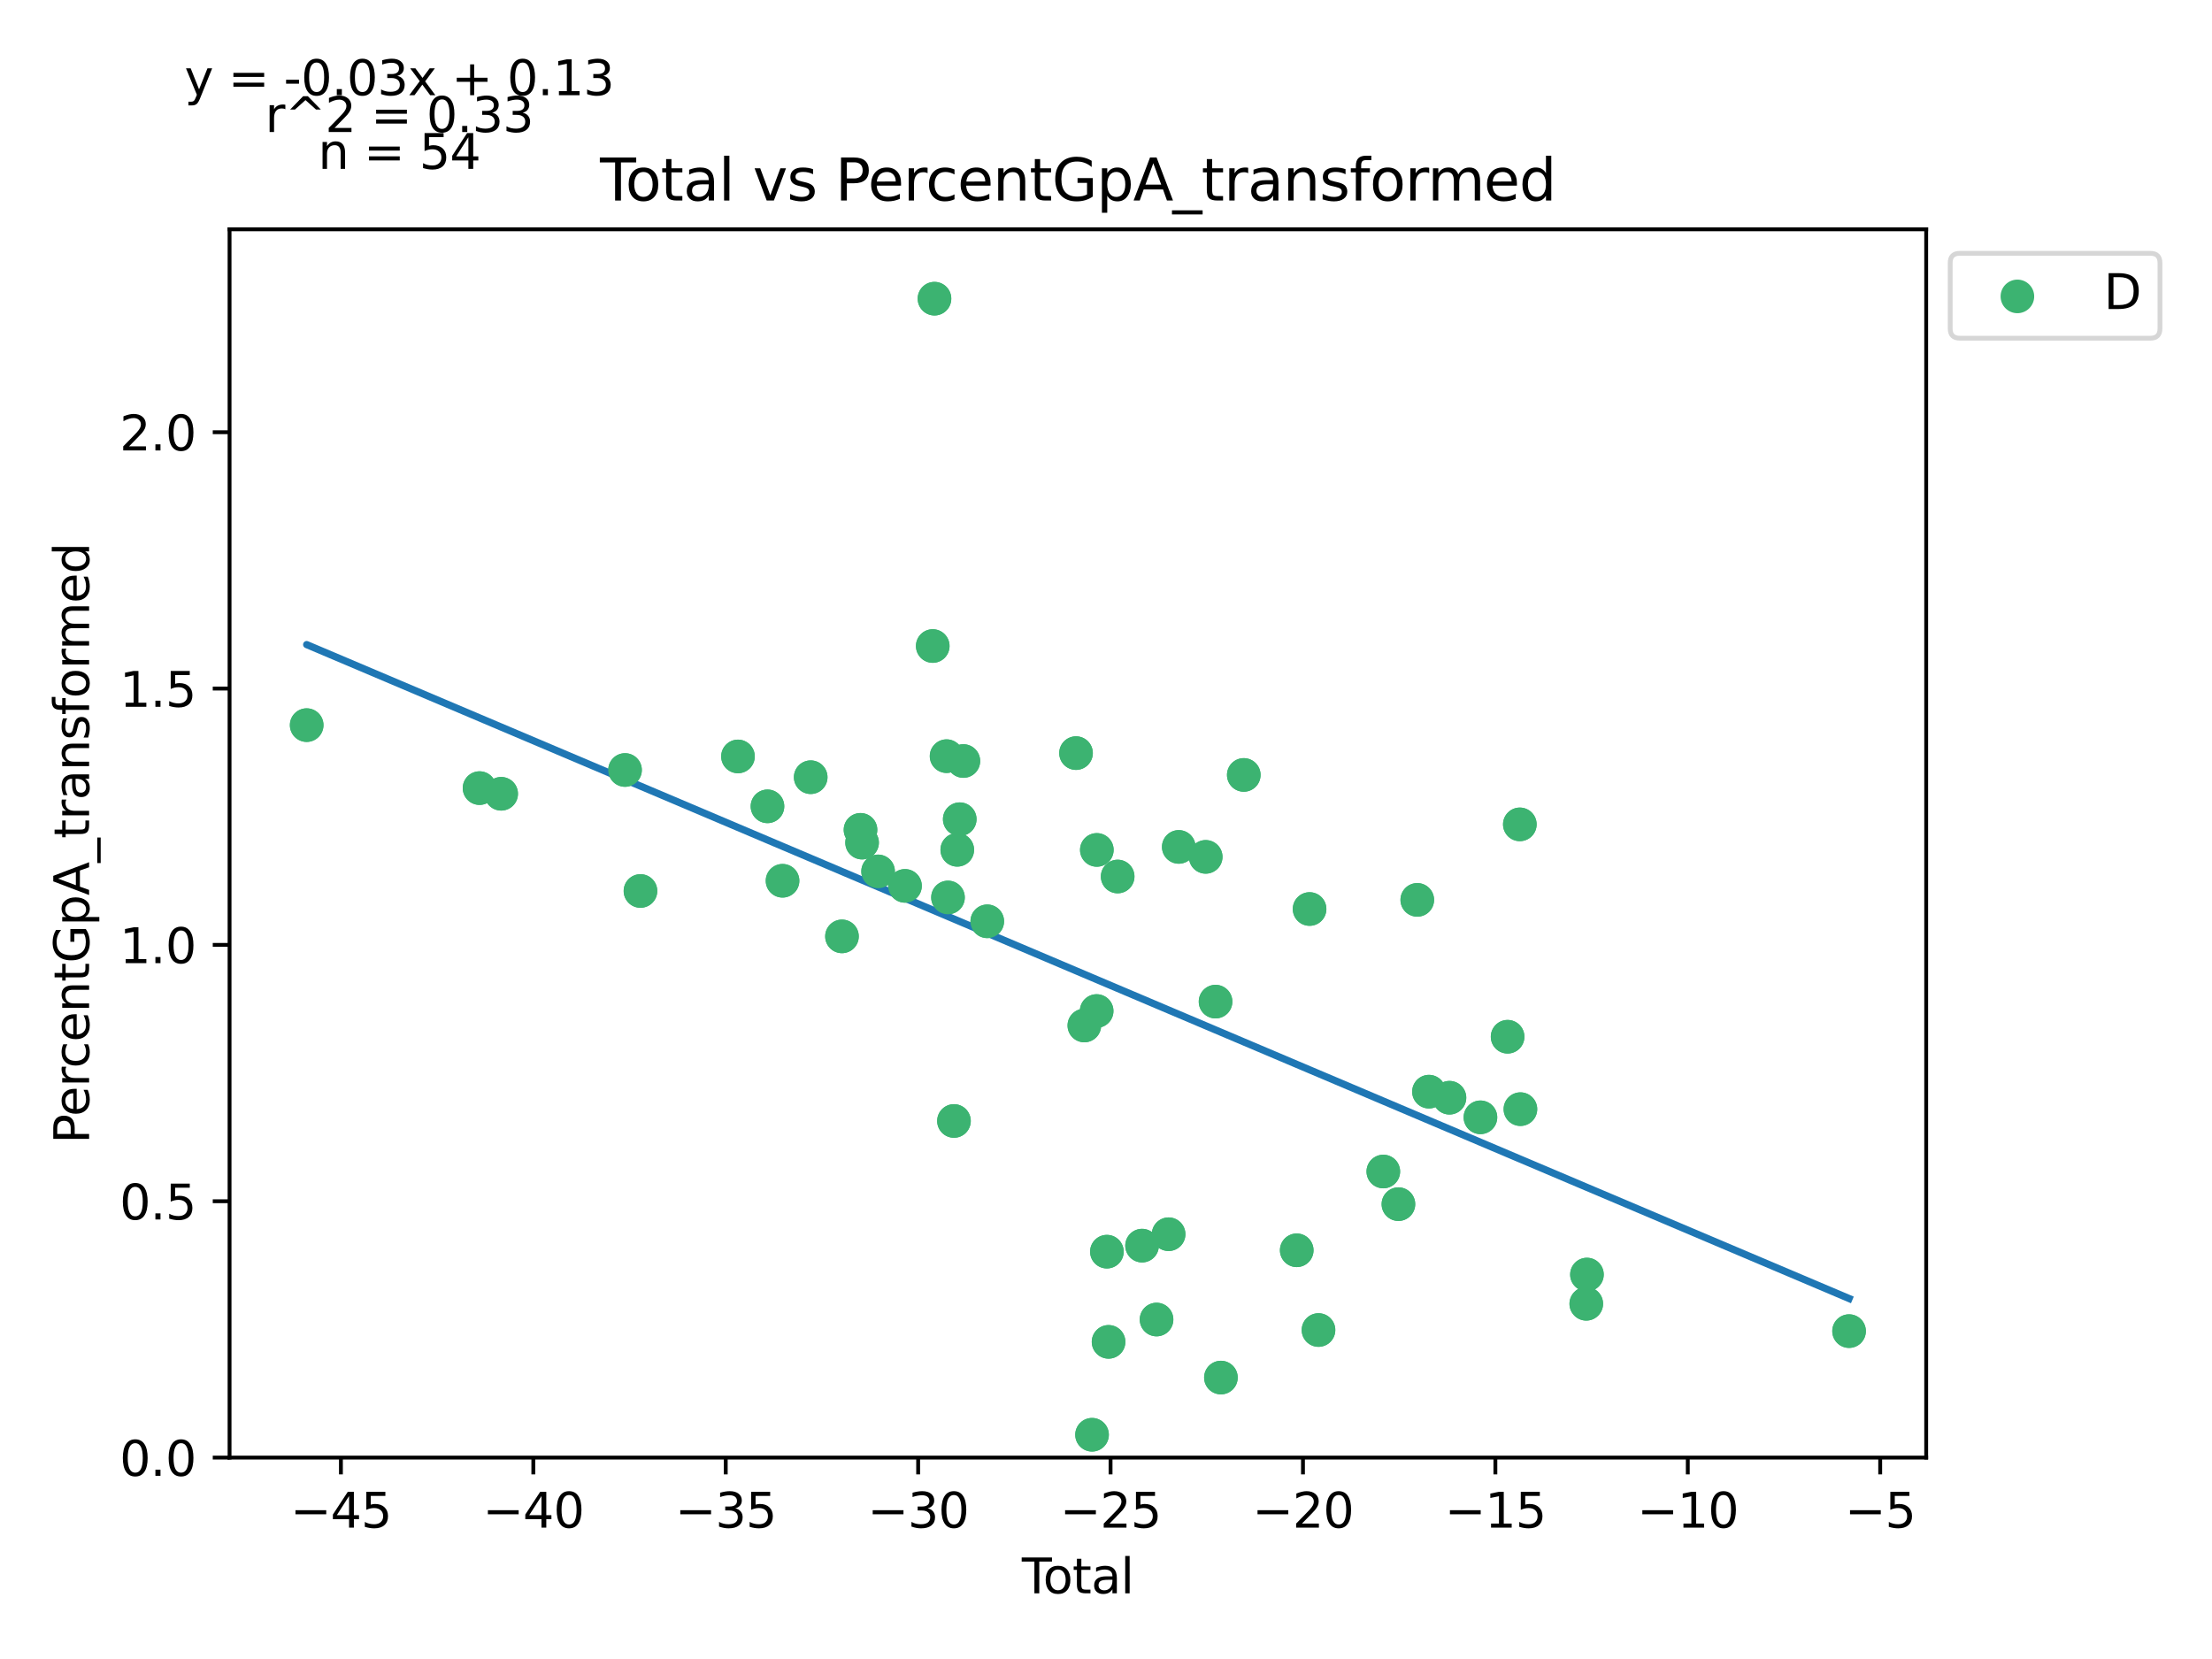 <?xml version="1.0" encoding="utf-8" standalone="no"?>
<!DOCTYPE svg PUBLIC "-//W3C//DTD SVG 1.1//EN"
  "http://www.w3.org/Graphics/SVG/1.1/DTD/svg11.dtd">
<svg xmlns:xlink="http://www.w3.org/1999/xlink" width="460.8pt" height="345.6pt" viewBox="0 0 460.8 345.6" xmlns="http://www.w3.org/2000/svg" version="1.1">
 <defs>
  <style type="text/css">*{stroke-linejoin: round; stroke-linecap: butt}</style>
 </defs>
 <g id="figure_1">
  <g id="patch_1">
   <path d="M 0 345.6 
L 460.8 345.6 
L 460.8 0 
L 0 0 
z
" style="fill: #ffffff"/>
  </g>
  <g id="axes_1">
   <g id="patch_2">
    <path d="M 47.821 303.64 
L 401.26 303.64 
L 401.26 47.773 
L 47.821 47.773 
z
" style="fill: #ffffff"/>
   </g>
   <g id="PathCollection_1">
    <defs>
     <path id="me37e609c6e" d="M 0 3 
C 0.796 3 1.559 2.684 2.121 2.121 
C 2.684 1.559 3 0.796 3 0 
C 3 -0.796 2.684 -1.559 2.121 -2.121 
C 1.559 -2.684 0.796 -3 0 -3 
C -0.796 -3 -1.559 -2.684 -2.121 -2.121 
C -2.684 -1.559 -3 -0.796 -3 0 
C -3 0.796 -2.684 1.559 -2.121 2.121 
C -1.559 2.684 -0.796 3 0 3 
z
" style="stroke: #3cb371"/>
    </defs>
    <g clip-path="url(#pdfad8aa9cf)">
     <use xlink:href="#me37e609c6e" x="179.589" y="175.533" style="fill: #3cb371; stroke: #3cb371"/>
     <use xlink:href="#me37e609c6e" x="188.529" y="184.546" style="fill: #3cb371; stroke: #3cb371"/>
     <use xlink:href="#me37e609c6e" x="194.67" y="62.219" style="fill: #3cb371; stroke: #3cb371"/>
     <use xlink:href="#me37e609c6e" x="200.687" y="158.535" style="fill: #3cb371; stroke: #3cb371"/>
     <use xlink:href="#me37e609c6e" x="225.89" y="213.632" style="fill: #3cb371; stroke: #3cb371"/>
     <use xlink:href="#me37e609c6e" x="227.493" y="298.885" style="fill: #3cb371; stroke: #3cb371"/>
     <use xlink:href="#me37e609c6e" x="228.451" y="210.614" style="fill: #3cb371; stroke: #3cb371"/>
     <use xlink:href="#me37e609c6e" x="230.587" y="260.745" style="fill: #3cb371; stroke: #3cb371"/>
     <use xlink:href="#me37e609c6e" x="232.83" y="182.593" style="fill: #3cb371; stroke: #3cb371"/>
     <use xlink:href="#me37e609c6e" x="253.222" y="208.657" style="fill: #3cb371; stroke: #3cb371"/>
     <use xlink:href="#me37e609c6e" x="254.34" y="286.973" style="fill: #3cb371; stroke: #3cb371"/>
     <use xlink:href="#me37e609c6e" x="259.102" y="161.433" style="fill: #3cb371; stroke: #3cb371"/>
     <use xlink:href="#me37e609c6e" x="272.81" y="189.365" style="fill: #3cb371; stroke: #3cb371"/>
     <use xlink:href="#me37e609c6e" x="295.244" y="187.461" style="fill: #3cb371; stroke: #3cb371"/>
     <use xlink:href="#me37e609c6e" x="297.68" y="227.414" style="fill: #3cb371; stroke: #3cb371"/>
     <use xlink:href="#me37e609c6e" x="316.73" y="231.057" style="fill: #3cb371; stroke: #3cb371"/>
     <use xlink:href="#me37e609c6e" x="63.887" y="151.057" style="fill: #3cb371; stroke: #3cb371"/>
     <use xlink:href="#me37e609c6e" x="99.9" y="164.177" style="fill: #3cb371; stroke: #3cb371"/>
     <use xlink:href="#me37e609c6e" x="104.403" y="165.359" style="fill: #3cb371; stroke: #3cb371"/>
     <use xlink:href="#me37e609c6e" x="130.207" y="160.406" style="fill: #3cb371; stroke: #3cb371"/>
     <use xlink:href="#me37e609c6e" x="133.421" y="185.61" style="fill: #3cb371; stroke: #3cb371"/>
     <use xlink:href="#me37e609c6e" x="153.734" y="157.58" style="fill: #3cb371; stroke: #3cb371"/>
     <use xlink:href="#me37e609c6e" x="159.878" y="167.975" style="fill: #3cb371; stroke: #3cb371"/>
     <use xlink:href="#me37e609c6e" x="163.018" y="183.481" style="fill: #3cb371; stroke: #3cb371"/>
     <use xlink:href="#me37e609c6e" x="168.883" y="161.907" style="fill: #3cb371; stroke: #3cb371"/>
     <use xlink:href="#me37e609c6e" x="175.398" y="195.066" style="fill: #3cb371; stroke: #3cb371"/>
     <use xlink:href="#me37e609c6e" x="179.259" y="172.869" style="fill: #3cb371; stroke: #3cb371"/>
     <use xlink:href="#me37e609c6e" x="182.924" y="181.53" style="fill: #3cb371; stroke: #3cb371"/>
     <use xlink:href="#me37e609c6e" x="194.307" y="134.578" style="fill: #3cb371; stroke: #3cb371"/>
     <use xlink:href="#me37e609c6e" x="197.191" y="157.522" style="fill: #3cb371; stroke: #3cb371"/>
     <use xlink:href="#me37e609c6e" x="197.485" y="186.961" style="fill: #3cb371; stroke: #3cb371"/>
     <use xlink:href="#me37e609c6e" x="198.729" y="233.519" style="fill: #3cb371; stroke: #3cb371"/>
     <use xlink:href="#me37e609c6e" x="199.416" y="177.031" style="fill: #3cb371; stroke: #3cb371"/>
     <use xlink:href="#me37e609c6e" x="199.931" y="170.656" style="fill: #3cb371; stroke: #3cb371"/>
     <use xlink:href="#me37e609c6e" x="205.665" y="191.925" style="fill: #3cb371; stroke: #3cb371"/>
     <use xlink:href="#me37e609c6e" x="224.156" y="156.886" style="fill: #3cb371; stroke: #3cb371"/>
     <use xlink:href="#me37e609c6e" x="228.49" y="177.055" style="fill: #3cb371; stroke: #3cb371"/>
     <use xlink:href="#me37e609c6e" x="230.935" y="279.534" style="fill: #3cb371; stroke: #3cb371"/>
     <use xlink:href="#me37e609c6e" x="237.912" y="259.488" style="fill: #3cb371; stroke: #3cb371"/>
     <use xlink:href="#me37e609c6e" x="240.931" y="274.883" style="fill: #3cb371; stroke: #3cb371"/>
     <use xlink:href="#me37e609c6e" x="243.442" y="257.112" style="fill: #3cb371; stroke: #3cb371"/>
     <use xlink:href="#me37e609c6e" x="245.559" y="176.428" style="fill: #3cb371; stroke: #3cb371"/>
     <use xlink:href="#me37e609c6e" x="251.169" y="178.502" style="fill: #3cb371; stroke: #3cb371"/>
     <use xlink:href="#me37e609c6e" x="270.132" y="260.458" style="fill: #3cb371; stroke: #3cb371"/>
     <use xlink:href="#me37e609c6e" x="274.669" y="277.069" style="fill: #3cb371; stroke: #3cb371"/>
     <use xlink:href="#me37e609c6e" x="288.17" y="244.049" style="fill: #3cb371; stroke: #3cb371"/>
     <use xlink:href="#me37e609c6e" x="291.317" y="250.848" style="fill: #3cb371; stroke: #3cb371"/>
     <use xlink:href="#me37e609c6e" x="301.95" y="228.676" style="fill: #3cb371; stroke: #3cb371"/>
     <use xlink:href="#me37e609c6e" x="308.403" y="232.759" style="fill: #3cb371; stroke: #3cb371"/>
     <use xlink:href="#me37e609c6e" x="314.062" y="215.972" style="fill: #3cb371; stroke: #3cb371"/>
     <use xlink:href="#me37e609c6e" x="316.609" y="171.732" style="fill: #3cb371; stroke: #3cb371"/>
     <use xlink:href="#me37e609c6e" x="330.449" y="271.602" style="fill: #3cb371; stroke: #3cb371"/>
     <use xlink:href="#me37e609c6e" x="330.589" y="265.513" style="fill: #3cb371; stroke: #3cb371"/>
     <use xlink:href="#me37e609c6e" x="385.195" y="277.296" style="fill: #3cb371; stroke: #3cb371"/>
    </g>
   </g>
   <g id="matplotlib.axis_1">
    <g id="xtick_1">
     <g id="line2d_1">
      <defs>
       <path id="m865167767c" d="M 0 0 
L 0 3.5 
" style="stroke: #000000; stroke-width: 0.8"/>
      </defs>
      <g>
       <use xlink:href="#m865167767c" x="71.02" y="303.64" style="stroke: #000000; stroke-width: 0.8"/>
      </g>
     </g>
     <g id="text_1">
      <!-- −45 -->
      <g transform="translate(60.467 318.238)scale(0.1 -0.1)">
       <defs>
        <path id="DejaVuSans-2212" d="M 678 2272 
L 4684 2272 
L 4684 1741 
L 678 1741 
L 678 2272 
z
" transform="scale(0.016)"/>
        <path id="DejaVuSans-34" d="M 2419 4116 
L 825 1625 
L 2419 1625 
L 2419 4116 
z
M 2253 4666 
L 3047 4666 
L 3047 1625 
L 3713 1625 
L 3713 1100 
L 3047 1100 
L 3047 0 
L 2419 0 
L 2419 1100 
L 313 1100 
L 313 1709 
L 2253 4666 
z
" transform="scale(0.016)"/>
        <path id="DejaVuSans-35" d="M 691 4666 
L 3169 4666 
L 3169 4134 
L 1269 4134 
L 1269 2991 
Q 1406 3038 1543 3061 
Q 1681 3084 1819 3084 
Q 2600 3084 3056 2656 
Q 3513 2228 3513 1497 
Q 3513 744 3044 326 
Q 2575 -91 1722 -91 
Q 1428 -91 1123 -41 
Q 819 9 494 109 
L 494 744 
Q 775 591 1075 516 
Q 1375 441 1709 441 
Q 2250 441 2565 725 
Q 2881 1009 2881 1497 
Q 2881 1984 2565 2268 
Q 2250 2553 1709 2553 
Q 1456 2553 1204 2497 
Q 953 2441 691 2322 
L 691 4666 
z
" transform="scale(0.016)"/>
       </defs>
       <use xlink:href="#DejaVuSans-2212"/>
       <use xlink:href="#DejaVuSans-34" x="83.789"/>
       <use xlink:href="#DejaVuSans-35" x="147.412"/>
      </g>
     </g>
    </g>
    <g id="xtick_2">
     <g id="line2d_2">
      <g>
       <use xlink:href="#m865167767c" x="111.102" y="303.64" style="stroke: #000000; stroke-width: 0.8"/>
      </g>
     </g>
     <g id="text_2">
      <!-- −40 -->
      <g transform="translate(100.55 318.238)scale(0.1 -0.1)">
       <defs>
        <path id="DejaVuSans-30" d="M 2034 4250 
Q 1547 4250 1301 3770 
Q 1056 3291 1056 2328 
Q 1056 1369 1301 889 
Q 1547 409 2034 409 
Q 2525 409 2770 889 
Q 3016 1369 3016 2328 
Q 3016 3291 2770 3770 
Q 2525 4250 2034 4250 
z
M 2034 4750 
Q 2819 4750 3233 4129 
Q 3647 3509 3647 2328 
Q 3647 1150 3233 529 
Q 2819 -91 2034 -91 
Q 1250 -91 836 529 
Q 422 1150 422 2328 
Q 422 3509 836 4129 
Q 1250 4750 2034 4750 
z
" transform="scale(0.016)"/>
       </defs>
       <use xlink:href="#DejaVuSans-2212"/>
       <use xlink:href="#DejaVuSans-34" x="83.789"/>
       <use xlink:href="#DejaVuSans-30" x="147.412"/>
      </g>
     </g>
    </g>
    <g id="xtick_3">
     <g id="line2d_3">
      <g>
       <use xlink:href="#m865167767c" x="151.185" y="303.64" style="stroke: #000000; stroke-width: 0.8"/>
      </g>
     </g>
     <g id="text_3">
      <!-- −35 -->
      <g transform="translate(140.632 318.238)scale(0.1 -0.1)">
       <defs>
        <path id="DejaVuSans-33" d="M 2597 2516 
Q 3050 2419 3304 2112 
Q 3559 1806 3559 1356 
Q 3559 666 3084 287 
Q 2609 -91 1734 -91 
Q 1441 -91 1130 -33 
Q 819 25 488 141 
L 488 750 
Q 750 597 1062 519 
Q 1375 441 1716 441 
Q 2309 441 2620 675 
Q 2931 909 2931 1356 
Q 2931 1769 2642 2001 
Q 2353 2234 1838 2234 
L 1294 2234 
L 1294 2753 
L 1863 2753 
Q 2328 2753 2575 2939 
Q 2822 3125 2822 3475 
Q 2822 3834 2567 4026 
Q 2313 4219 1838 4219 
Q 1578 4219 1281 4162 
Q 984 4106 628 3988 
L 628 4550 
Q 988 4650 1302 4700 
Q 1616 4750 1894 4750 
Q 2613 4750 3031 4423 
Q 3450 4097 3450 3541 
Q 3450 3153 3228 2886 
Q 3006 2619 2597 2516 
z
" transform="scale(0.016)"/>
       </defs>
       <use xlink:href="#DejaVuSans-2212"/>
       <use xlink:href="#DejaVuSans-33" x="83.789"/>
       <use xlink:href="#DejaVuSans-35" x="147.412"/>
      </g>
     </g>
    </g>
    <g id="xtick_4">
     <g id="line2d_4">
      <g>
       <use xlink:href="#m865167767c" x="191.267" y="303.64" style="stroke: #000000; stroke-width: 0.8"/>
      </g>
     </g>
     <g id="text_4">
      <!-- −30 -->
      <g transform="translate(180.715 318.238)scale(0.1 -0.1)">
       <use xlink:href="#DejaVuSans-2212"/>
       <use xlink:href="#DejaVuSans-33" x="83.789"/>
       <use xlink:href="#DejaVuSans-30" x="147.412"/>
      </g>
     </g>
    </g>
    <g id="xtick_5">
     <g id="line2d_5">
      <g>
       <use xlink:href="#m865167767c" x="231.349" y="303.64" style="stroke: #000000; stroke-width: 0.8"/>
      </g>
     </g>
     <g id="text_5">
      <!-- −25 -->
      <g transform="translate(220.797 318.238)scale(0.1 -0.1)">
       <defs>
        <path id="DejaVuSans-32" d="M 1228 531 
L 3431 531 
L 3431 0 
L 469 0 
L 469 531 
Q 828 903 1448 1529 
Q 2069 2156 2228 2338 
Q 2531 2678 2651 2914 
Q 2772 3150 2772 3378 
Q 2772 3750 2511 3984 
Q 2250 4219 1831 4219 
Q 1534 4219 1204 4116 
Q 875 4013 500 3803 
L 500 4441 
Q 881 4594 1212 4672 
Q 1544 4750 1819 4750 
Q 2544 4750 2975 4387 
Q 3406 4025 3406 3419 
Q 3406 3131 3298 2873 
Q 3191 2616 2906 2266 
Q 2828 2175 2409 1742 
Q 1991 1309 1228 531 
z
" transform="scale(0.016)"/>
       </defs>
       <use xlink:href="#DejaVuSans-2212"/>
       <use xlink:href="#DejaVuSans-32" x="83.789"/>
       <use xlink:href="#DejaVuSans-35" x="147.412"/>
      </g>
     </g>
    </g>
    <g id="xtick_6">
     <g id="line2d_6">
      <g>
       <use xlink:href="#m865167767c" x="271.432" y="303.64" style="stroke: #000000; stroke-width: 0.8"/>
      </g>
     </g>
     <g id="text_6">
      <!-- −20 -->
      <g transform="translate(260.879 318.238)scale(0.1 -0.1)">
       <use xlink:href="#DejaVuSans-2212"/>
       <use xlink:href="#DejaVuSans-32" x="83.789"/>
       <use xlink:href="#DejaVuSans-30" x="147.412"/>
      </g>
     </g>
    </g>
    <g id="xtick_7">
     <g id="line2d_7">
      <g>
       <use xlink:href="#m865167767c" x="311.514" y="303.64" style="stroke: #000000; stroke-width: 0.8"/>
      </g>
     </g>
     <g id="text_7">
      <!-- −15 -->
      <g transform="translate(300.962 318.238)scale(0.1 -0.1)">
       <defs>
        <path id="DejaVuSans-31" d="M 794 531 
L 1825 531 
L 1825 4091 
L 703 3866 
L 703 4441 
L 1819 4666 
L 2450 4666 
L 2450 531 
L 3481 531 
L 3481 0 
L 794 0 
L 794 531 
z
" transform="scale(0.016)"/>
       </defs>
       <use xlink:href="#DejaVuSans-2212"/>
       <use xlink:href="#DejaVuSans-31" x="83.789"/>
       <use xlink:href="#DejaVuSans-35" x="147.412"/>
      </g>
     </g>
    </g>
    <g id="xtick_8">
     <g id="line2d_8">
      <g>
       <use xlink:href="#m865167767c" x="351.597" y="303.64" style="stroke: #000000; stroke-width: 0.8"/>
      </g>
     </g>
     <g id="text_8">
      <!-- −10 -->
      <g transform="translate(341.044 318.238)scale(0.1 -0.1)">
       <use xlink:href="#DejaVuSans-2212"/>
       <use xlink:href="#DejaVuSans-31" x="83.789"/>
       <use xlink:href="#DejaVuSans-30" x="147.412"/>
      </g>
     </g>
    </g>
    <g id="xtick_9">
     <g id="line2d_9">
      <g>
       <use xlink:href="#m865167767c" x="391.679" y="303.64" style="stroke: #000000; stroke-width: 0.8"/>
      </g>
     </g>
     <g id="text_9">
      <!-- −5 -->
      <g transform="translate(384.308 318.238)scale(0.1 -0.1)">
       <use xlink:href="#DejaVuSans-2212"/>
       <use xlink:href="#DejaVuSans-35" x="83.789"/>
      </g>
     </g>
    </g>
    <g id="text_10">
     <!-- Total -->
     <g transform="translate(212.864 331.917)scale(0.1 -0.1)">
      <defs>
       <path id="DejaVuSans-54" d="M -19 4666 
L 3928 4666 
L 3928 4134 
L 2272 4134 
L 2272 0 
L 1638 0 
L 1638 4134 
L -19 4134 
L -19 4666 
z
" transform="scale(0.016)"/>
       <path id="DejaVuSans-6f" d="M 1959 3097 
Q 1497 3097 1228 2736 
Q 959 2375 959 1747 
Q 959 1119 1226 758 
Q 1494 397 1959 397 
Q 2419 397 2687 759 
Q 2956 1122 2956 1747 
Q 2956 2369 2687 2733 
Q 2419 3097 1959 3097 
z
M 1959 3584 
Q 2709 3584 3137 3096 
Q 3566 2609 3566 1747 
Q 3566 888 3137 398 
Q 2709 -91 1959 -91 
Q 1206 -91 779 398 
Q 353 888 353 1747 
Q 353 2609 779 3096 
Q 1206 3584 1959 3584 
z
" transform="scale(0.016)"/>
       <path id="DejaVuSans-74" d="M 1172 4494 
L 1172 3500 
L 2356 3500 
L 2356 3053 
L 1172 3053 
L 1172 1153 
Q 1172 725 1289 603 
Q 1406 481 1766 481 
L 2356 481 
L 2356 0 
L 1766 0 
Q 1100 0 847 248 
Q 594 497 594 1153 
L 594 3053 
L 172 3053 
L 172 3500 
L 594 3500 
L 594 4494 
L 1172 4494 
z
" transform="scale(0.016)"/>
       <path id="DejaVuSans-61" d="M 2194 1759 
Q 1497 1759 1228 1600 
Q 959 1441 959 1056 
Q 959 750 1161 570 
Q 1363 391 1709 391 
Q 2188 391 2477 730 
Q 2766 1069 2766 1631 
L 2766 1759 
L 2194 1759 
z
M 3341 1997 
L 3341 0 
L 2766 0 
L 2766 531 
Q 2569 213 2275 61 
Q 1981 -91 1556 -91 
Q 1019 -91 701 211 
Q 384 513 384 1019 
Q 384 1609 779 1909 
Q 1175 2209 1959 2209 
L 2766 2209 
L 2766 2266 
Q 2766 2663 2505 2880 
Q 2244 3097 1772 3097 
Q 1472 3097 1187 3025 
Q 903 2953 641 2809 
L 641 3341 
Q 956 3463 1253 3523 
Q 1550 3584 1831 3584 
Q 2591 3584 2966 3190 
Q 3341 2797 3341 1997 
z
" transform="scale(0.016)"/>
       <path id="DejaVuSans-6c" d="M 603 4863 
L 1178 4863 
L 1178 0 
L 603 0 
L 603 4863 
z
" transform="scale(0.016)"/>
      </defs>
      <use xlink:href="#DejaVuSans-54"/>
      <use xlink:href="#DejaVuSans-6f" x="44.084"/>
      <use xlink:href="#DejaVuSans-74" x="105.266"/>
      <use xlink:href="#DejaVuSans-61" x="144.475"/>
      <use xlink:href="#DejaVuSans-6c" x="205.754"/>
     </g>
    </g>
   </g>
   <g id="matplotlib.axis_2">
    <g id="ytick_1">
     <g id="line2d_10">
      <defs>
       <path id="mcbf1c0a4f8" d="M 0 0 
L -3.5 0 
" style="stroke: #000000; stroke-width: 0.8"/>
      </defs>
      <g>
       <use xlink:href="#mcbf1c0a4f8" x="47.821" y="303.64" style="stroke: #000000; stroke-width: 0.8"/>
      </g>
     </g>
     <g id="text_11">
      <!-- 0.0 -->
      <g transform="translate(24.918 307.439)scale(0.1 -0.1)">
       <defs>
        <path id="DejaVuSans-2e" d="M 684 794 
L 1344 794 
L 1344 0 
L 684 0 
L 684 794 
z
" transform="scale(0.016)"/>
       </defs>
       <use xlink:href="#DejaVuSans-30"/>
       <use xlink:href="#DejaVuSans-2e" x="63.623"/>
       <use xlink:href="#DejaVuSans-30" x="95.41"/>
      </g>
     </g>
    </g>
    <g id="ytick_2">
     <g id="line2d_11">
      <g>
       <use xlink:href="#mcbf1c0a4f8" x="47.821" y="250.239" style="stroke: #000000; stroke-width: 0.8"/>
      </g>
     </g>
     <g id="text_12">
      <!-- 0.5 -->
      <g transform="translate(24.918 254.038)scale(0.1 -0.1)">
       <use xlink:href="#DejaVuSans-30"/>
       <use xlink:href="#DejaVuSans-2e" x="63.623"/>
       <use xlink:href="#DejaVuSans-35" x="95.41"/>
      </g>
     </g>
    </g>
    <g id="ytick_3">
     <g id="line2d_12">
      <g>
       <use xlink:href="#mcbf1c0a4f8" x="47.821" y="196.838" style="stroke: #000000; stroke-width: 0.8"/>
      </g>
     </g>
     <g id="text_13">
      <!-- 1.0 -->
      <g transform="translate(24.918 200.638)scale(0.1 -0.1)">
       <use xlink:href="#DejaVuSans-31"/>
       <use xlink:href="#DejaVuSans-2e" x="63.623"/>
       <use xlink:href="#DejaVuSans-30" x="95.41"/>
      </g>
     </g>
    </g>
    <g id="ytick_4">
     <g id="line2d_13">
      <g>
       <use xlink:href="#mcbf1c0a4f8" x="47.821" y="143.438" style="stroke: #000000; stroke-width: 0.8"/>
      </g>
     </g>
     <g id="text_14">
      <!-- 1.5 -->
      <g transform="translate(24.918 147.237)scale(0.1 -0.1)">
       <use xlink:href="#DejaVuSans-31"/>
       <use xlink:href="#DejaVuSans-2e" x="63.623"/>
       <use xlink:href="#DejaVuSans-35" x="95.41"/>
      </g>
     </g>
    </g>
    <g id="ytick_5">
     <g id="line2d_14">
      <g>
       <use xlink:href="#mcbf1c0a4f8" x="47.821" y="90.037" style="stroke: #000000; stroke-width: 0.8"/>
      </g>
     </g>
     <g id="text_15">
      <!-- 2.0 -->
      <g transform="translate(24.918 93.836)scale(0.1 -0.1)">
       <use xlink:href="#DejaVuSans-32"/>
       <use xlink:href="#DejaVuSans-2e" x="63.623"/>
       <use xlink:href="#DejaVuSans-30" x="95.41"/>
      </g>
     </g>
    </g>
    <g id="text_16">
     <!-- PercentGpA_transformed -->
     <g transform="translate(18.56 238.245)rotate(-90)scale(0.1 -0.1)">
      <defs>
       <path id="DejaVuSans-50" d="M 1259 4147 
L 1259 2394 
L 2053 2394 
Q 2494 2394 2734 2622 
Q 2975 2850 2975 3272 
Q 2975 3691 2734 3919 
Q 2494 4147 2053 4147 
L 1259 4147 
z
M 628 4666 
L 2053 4666 
Q 2838 4666 3239 4311 
Q 3641 3956 3641 3272 
Q 3641 2581 3239 2228 
Q 2838 1875 2053 1875 
L 1259 1875 
L 1259 0 
L 628 0 
L 628 4666 
z
" transform="scale(0.016)"/>
       <path id="DejaVuSans-65" d="M 3597 1894 
L 3597 1613 
L 953 1613 
Q 991 1019 1311 708 
Q 1631 397 2203 397 
Q 2534 397 2845 478 
Q 3156 559 3463 722 
L 3463 178 
Q 3153 47 2828 -22 
Q 2503 -91 2169 -91 
Q 1331 -91 842 396 
Q 353 884 353 1716 
Q 353 2575 817 3079 
Q 1281 3584 2069 3584 
Q 2775 3584 3186 3129 
Q 3597 2675 3597 1894 
z
M 3022 2063 
Q 3016 2534 2758 2815 
Q 2500 3097 2075 3097 
Q 1594 3097 1305 2825 
Q 1016 2553 972 2059 
L 3022 2063 
z
" transform="scale(0.016)"/>
       <path id="DejaVuSans-72" d="M 2631 2963 
Q 2534 3019 2420 3045 
Q 2306 3072 2169 3072 
Q 1681 3072 1420 2755 
Q 1159 2438 1159 1844 
L 1159 0 
L 581 0 
L 581 3500 
L 1159 3500 
L 1159 2956 
Q 1341 3275 1631 3429 
Q 1922 3584 2338 3584 
Q 2397 3584 2469 3576 
Q 2541 3569 2628 3553 
L 2631 2963 
z
" transform="scale(0.016)"/>
       <path id="DejaVuSans-63" d="M 3122 3366 
L 3122 2828 
Q 2878 2963 2633 3030 
Q 2388 3097 2138 3097 
Q 1578 3097 1268 2742 
Q 959 2388 959 1747 
Q 959 1106 1268 751 
Q 1578 397 2138 397 
Q 2388 397 2633 464 
Q 2878 531 3122 666 
L 3122 134 
Q 2881 22 2623 -34 
Q 2366 -91 2075 -91 
Q 1284 -91 818 406 
Q 353 903 353 1747 
Q 353 2603 823 3093 
Q 1294 3584 2113 3584 
Q 2378 3584 2631 3529 
Q 2884 3475 3122 3366 
z
" transform="scale(0.016)"/>
       <path id="DejaVuSans-6e" d="M 3513 2113 
L 3513 0 
L 2938 0 
L 2938 2094 
Q 2938 2591 2744 2837 
Q 2550 3084 2163 3084 
Q 1697 3084 1428 2787 
Q 1159 2491 1159 1978 
L 1159 0 
L 581 0 
L 581 3500 
L 1159 3500 
L 1159 2956 
Q 1366 3272 1645 3428 
Q 1925 3584 2291 3584 
Q 2894 3584 3203 3211 
Q 3513 2838 3513 2113 
z
" transform="scale(0.016)"/>
       <path id="DejaVuSans-47" d="M 3809 666 
L 3809 1919 
L 2778 1919 
L 2778 2438 
L 4434 2438 
L 4434 434 
Q 4069 175 3628 42 
Q 3188 -91 2688 -91 
Q 1594 -91 976 548 
Q 359 1188 359 2328 
Q 359 3472 976 4111 
Q 1594 4750 2688 4750 
Q 3144 4750 3555 4637 
Q 3966 4525 4313 4306 
L 4313 3634 
Q 3963 3931 3569 4081 
Q 3175 4231 2741 4231 
Q 1884 4231 1454 3753 
Q 1025 3275 1025 2328 
Q 1025 1384 1454 906 
Q 1884 428 2741 428 
Q 3075 428 3337 486 
Q 3600 544 3809 666 
z
" transform="scale(0.016)"/>
       <path id="DejaVuSans-70" d="M 1159 525 
L 1159 -1331 
L 581 -1331 
L 581 3500 
L 1159 3500 
L 1159 2969 
Q 1341 3281 1617 3432 
Q 1894 3584 2278 3584 
Q 2916 3584 3314 3078 
Q 3713 2572 3713 1747 
Q 3713 922 3314 415 
Q 2916 -91 2278 -91 
Q 1894 -91 1617 61 
Q 1341 213 1159 525 
z
M 3116 1747 
Q 3116 2381 2855 2742 
Q 2594 3103 2138 3103 
Q 1681 3103 1420 2742 
Q 1159 2381 1159 1747 
Q 1159 1113 1420 752 
Q 1681 391 2138 391 
Q 2594 391 2855 752 
Q 3116 1113 3116 1747 
z
" transform="scale(0.016)"/>
       <path id="DejaVuSans-41" d="M 2188 4044 
L 1331 1722 
L 3047 1722 
L 2188 4044 
z
M 1831 4666 
L 2547 4666 
L 4325 0 
L 3669 0 
L 3244 1197 
L 1141 1197 
L 716 0 
L 50 0 
L 1831 4666 
z
" transform="scale(0.016)"/>
       <path id="DejaVuSans-5f" d="M 3263 -1063 
L 3263 -1509 
L -63 -1509 
L -63 -1063 
L 3263 -1063 
z
" transform="scale(0.016)"/>
       <path id="DejaVuSans-73" d="M 2834 3397 
L 2834 2853 
Q 2591 2978 2328 3040 
Q 2066 3103 1784 3103 
Q 1356 3103 1142 2972 
Q 928 2841 928 2578 
Q 928 2378 1081 2264 
Q 1234 2150 1697 2047 
L 1894 2003 
Q 2506 1872 2764 1633 
Q 3022 1394 3022 966 
Q 3022 478 2636 193 
Q 2250 -91 1575 -91 
Q 1294 -91 989 -36 
Q 684 19 347 128 
L 347 722 
Q 666 556 975 473 
Q 1284 391 1588 391 
Q 1994 391 2212 530 
Q 2431 669 2431 922 
Q 2431 1156 2273 1281 
Q 2116 1406 1581 1522 
L 1381 1569 
Q 847 1681 609 1914 
Q 372 2147 372 2553 
Q 372 3047 722 3315 
Q 1072 3584 1716 3584 
Q 2034 3584 2315 3537 
Q 2597 3491 2834 3397 
z
" transform="scale(0.016)"/>
       <path id="DejaVuSans-66" d="M 2375 4863 
L 2375 4384 
L 1825 4384 
Q 1516 4384 1395 4259 
Q 1275 4134 1275 3809 
L 1275 3500 
L 2222 3500 
L 2222 3053 
L 1275 3053 
L 1275 0 
L 697 0 
L 697 3053 
L 147 3053 
L 147 3500 
L 697 3500 
L 697 3744 
Q 697 4328 969 4595 
Q 1241 4863 1831 4863 
L 2375 4863 
z
" transform="scale(0.016)"/>
       <path id="DejaVuSans-6d" d="M 3328 2828 
Q 3544 3216 3844 3400 
Q 4144 3584 4550 3584 
Q 5097 3584 5394 3201 
Q 5691 2819 5691 2113 
L 5691 0 
L 5113 0 
L 5113 2094 
Q 5113 2597 4934 2840 
Q 4756 3084 4391 3084 
Q 3944 3084 3684 2787 
Q 3425 2491 3425 1978 
L 3425 0 
L 2847 0 
L 2847 2094 
Q 2847 2600 2669 2842 
Q 2491 3084 2119 3084 
Q 1678 3084 1418 2786 
Q 1159 2488 1159 1978 
L 1159 0 
L 581 0 
L 581 3500 
L 1159 3500 
L 1159 2956 
Q 1356 3278 1631 3431 
Q 1906 3584 2284 3584 
Q 2666 3584 2933 3390 
Q 3200 3197 3328 2828 
z
" transform="scale(0.016)"/>
       <path id="DejaVuSans-64" d="M 2906 2969 
L 2906 4863 
L 3481 4863 
L 3481 0 
L 2906 0 
L 2906 525 
Q 2725 213 2448 61 
Q 2172 -91 1784 -91 
Q 1150 -91 751 415 
Q 353 922 353 1747 
Q 353 2572 751 3078 
Q 1150 3584 1784 3584 
Q 2172 3584 2448 3432 
Q 2725 3281 2906 2969 
z
M 947 1747 
Q 947 1113 1208 752 
Q 1469 391 1925 391 
Q 2381 391 2643 752 
Q 2906 1113 2906 1747 
Q 2906 2381 2643 2742 
Q 2381 3103 1925 3103 
Q 1469 3103 1208 2742 
Q 947 2381 947 1747 
z
" transform="scale(0.016)"/>
      </defs>
      <use xlink:href="#DejaVuSans-50"/>
      <use xlink:href="#DejaVuSans-65" x="56.678"/>
      <use xlink:href="#DejaVuSans-72" x="118.201"/>
      <use xlink:href="#DejaVuSans-63" x="157.064"/>
      <use xlink:href="#DejaVuSans-65" x="212.045"/>
      <use xlink:href="#DejaVuSans-6e" x="273.568"/>
      <use xlink:href="#DejaVuSans-74" x="336.947"/>
      <use xlink:href="#DejaVuSans-47" x="376.156"/>
      <use xlink:href="#DejaVuSans-70" x="453.646"/>
      <use xlink:href="#DejaVuSans-41" x="517.123"/>
      <use xlink:href="#DejaVuSans-5f" x="585.531"/>
      <use xlink:href="#DejaVuSans-74" x="635.531"/>
      <use xlink:href="#DejaVuSans-72" x="674.74"/>
      <use xlink:href="#DejaVuSans-61" x="715.854"/>
      <use xlink:href="#DejaVuSans-6e" x="777.133"/>
      <use xlink:href="#DejaVuSans-73" x="840.512"/>
      <use xlink:href="#DejaVuSans-66" x="892.611"/>
      <use xlink:href="#DejaVuSans-6f" x="927.816"/>
      <use xlink:href="#DejaVuSans-72" x="988.998"/>
      <use xlink:href="#DejaVuSans-6d" x="1028.361"/>
      <use xlink:href="#DejaVuSans-65" x="1125.773"/>
      <use xlink:href="#DejaVuSans-64" x="1187.297"/>
     </g>
    </g>
   </g>
   <g id="LineCollection_1">
    <path d="M 179.589 175.579 
L 179.589 175.488 
" clip-path="url(#pdfad8aa9cf)" style="fill: none; stroke: #d3d3d3; stroke-width: 3"/>
    <path d="M 188.529 184.613 
L 188.529 184.478 
" clip-path="url(#pdfad8aa9cf)" style="fill: none; stroke: #d3d3d3; stroke-width: 3"/>
    <path d="M 194.67 64.698 
L 194.67 59.739 
" clip-path="url(#pdfad8aa9cf)" style="fill: none; stroke: #d3d3d3; stroke-width: 3"/>
    <path d="M 200.687 158.589 
L 200.687 158.481 
" clip-path="url(#pdfad8aa9cf)" style="fill: none; stroke: #d3d3d3; stroke-width: 3"/>
    <path d="M 225.89 213.702 
L 225.89 213.563 
" clip-path="url(#pdfad8aa9cf)" style="fill: none; stroke: #d3d3d3; stroke-width: 3"/>
    <path d="M 227.493 299.049 
L 227.493 298.72 
" clip-path="url(#pdfad8aa9cf)" style="fill: none; stroke: #d3d3d3; stroke-width: 3"/>
    <path d="M 228.451 210.687 
L 228.451 210.541 
" clip-path="url(#pdfad8aa9cf)" style="fill: none; stroke: #d3d3d3; stroke-width: 3"/>
    <path d="M 230.587 260.975 
L 230.587 260.514 
" clip-path="url(#pdfad8aa9cf)" style="fill: none; stroke: #d3d3d3; stroke-width: 3"/>
    <path d="M 232.83 182.673 
L 232.83 182.512 
" clip-path="url(#pdfad8aa9cf)" style="fill: none; stroke: #d3d3d3; stroke-width: 3"/>
    <path d="M 253.222 208.7 
L 253.222 208.613 
" clip-path="url(#pdfad8aa9cf)" style="fill: none; stroke: #d3d3d3; stroke-width: 3"/>
    <path d="M 254.34 287.19 
L 254.34 286.756 
" clip-path="url(#pdfad8aa9cf)" style="fill: none; stroke: #d3d3d3; stroke-width: 3"/>
    <path d="M 259.102 161.551 
L 259.102 161.316 
" clip-path="url(#pdfad8aa9cf)" style="fill: none; stroke: #d3d3d3; stroke-width: 3"/>
    <path d="M 272.81 189.546 
L 272.81 189.183 
" clip-path="url(#pdfad8aa9cf)" style="fill: none; stroke: #d3d3d3; stroke-width: 3"/>
    <path d="M 295.244 188.106 
L 295.244 186.815 
" clip-path="url(#pdfad8aa9cf)" style="fill: none; stroke: #d3d3d3; stroke-width: 3"/>
    <path d="M 297.68 227.545 
L 297.68 227.282 
" clip-path="url(#pdfad8aa9cf)" style="fill: none; stroke: #d3d3d3; stroke-width: 3"/>
    <path d="M 316.73 231.288 
L 316.73 230.826 
" clip-path="url(#pdfad8aa9cf)" style="fill: none; stroke: #d3d3d3; stroke-width: 3"/>
    <path d="M 63.887 151.399 
L 63.887 150.714 
" clip-path="url(#pdfad8aa9cf)" style="fill: none; stroke: #d3d3d3; stroke-width: 3"/>
    <path d="M 99.9 164.341 
L 99.9 164.012 
" clip-path="url(#pdfad8aa9cf)" style="fill: none; stroke: #d3d3d3; stroke-width: 3"/>
    <path d="M 104.403 165.529 
L 104.403 165.189 
" clip-path="url(#pdfad8aa9cf)" style="fill: none; stroke: #d3d3d3; stroke-width: 3"/>
    <path d="M 130.207 160.567 
L 130.207 160.245 
" clip-path="url(#pdfad8aa9cf)" style="fill: none; stroke: #d3d3d3; stroke-width: 3"/>
    <path d="M 133.421 185.673 
L 133.421 185.546 
" clip-path="url(#pdfad8aa9cf)" style="fill: none; stroke: #d3d3d3; stroke-width: 3"/>
    <path d="M 153.734 157.742 
L 153.734 157.418 
" clip-path="url(#pdfad8aa9cf)" style="fill: none; stroke: #d3d3d3; stroke-width: 3"/>
    <path d="M 159.878 168.168 
L 159.878 167.782 
" clip-path="url(#pdfad8aa9cf)" style="fill: none; stroke: #d3d3d3; stroke-width: 3"/>
    <path d="M 163.018 183.601 
L 163.018 183.36 
" clip-path="url(#pdfad8aa9cf)" style="fill: none; stroke: #d3d3d3; stroke-width: 3"/>
    <path d="M 168.883 162.032 
L 168.883 161.782 
" clip-path="url(#pdfad8aa9cf)" style="fill: none; stroke: #d3d3d3; stroke-width: 3"/>
    <path d="M 175.398 195.144 
L 175.398 194.989 
" clip-path="url(#pdfad8aa9cf)" style="fill: none; stroke: #d3d3d3; stroke-width: 3"/>
    <path d="M 179.259 172.991 
L 179.259 172.746 
" clip-path="url(#pdfad8aa9cf)" style="fill: none; stroke: #d3d3d3; stroke-width: 3"/>
    <path d="M 182.924 181.595 
L 182.924 181.465 
" clip-path="url(#pdfad8aa9cf)" style="fill: none; stroke: #d3d3d3; stroke-width: 3"/>
    <path d="M 194.307 135.025 
L 194.307 134.131 
" clip-path="url(#pdfad8aa9cf)" style="fill: none; stroke: #d3d3d3; stroke-width: 3"/>
    <path d="M 197.191 157.594 
L 197.191 157.45 
" clip-path="url(#pdfad8aa9cf)" style="fill: none; stroke: #d3d3d3; stroke-width: 3"/>
    <path d="M 197.485 187.366 
L 197.485 186.556 
" clip-path="url(#pdfad8aa9cf)" style="fill: none; stroke: #d3d3d3; stroke-width: 3"/>
    <path d="M 198.729 233.632 
L 198.729 233.406 
" clip-path="url(#pdfad8aa9cf)" style="fill: none; stroke: #d3d3d3; stroke-width: 3"/>
    <path d="M 199.416 177.101 
L 199.416 176.96 
" clip-path="url(#pdfad8aa9cf)" style="fill: none; stroke: #d3d3d3; stroke-width: 3"/>
    <path d="M 199.931 170.83 
L 199.931 170.482 
" clip-path="url(#pdfad8aa9cf)" style="fill: none; stroke: #d3d3d3; stroke-width: 3"/>
    <path d="M 205.665 192.19 
L 205.665 191.661 
" clip-path="url(#pdfad8aa9cf)" style="fill: none; stroke: #d3d3d3; stroke-width: 3"/>
    <path d="M 224.156 156.947 
L 224.156 156.824 
" clip-path="url(#pdfad8aa9cf)" style="fill: none; stroke: #d3d3d3; stroke-width: 3"/>
    <path d="M 228.49 177.477 
L 228.49 176.633 
" clip-path="url(#pdfad8aa9cf)" style="fill: none; stroke: #d3d3d3; stroke-width: 3"/>
    <path d="M 230.935 279.609 
L 230.935 279.46 
" clip-path="url(#pdfad8aa9cf)" style="fill: none; stroke: #d3d3d3; stroke-width: 3"/>
    <path d="M 237.912 259.559 
L 237.912 259.417 
" clip-path="url(#pdfad8aa9cf)" style="fill: none; stroke: #d3d3d3; stroke-width: 3"/>
    <path d="M 240.931 275.069 
L 240.931 274.696 
" clip-path="url(#pdfad8aa9cf)" style="fill: none; stroke: #d3d3d3; stroke-width: 3"/>
    <path d="M 243.442 257.2 
L 243.442 257.024 
" clip-path="url(#pdfad8aa9cf)" style="fill: none; stroke: #d3d3d3; stroke-width: 3"/>
    <path d="M 245.559 176.444 
L 245.559 176.413 
" clip-path="url(#pdfad8aa9cf)" style="fill: none; stroke: #d3d3d3; stroke-width: 3"/>
    <path d="M 251.169 178.729 
L 251.169 178.274 
" clip-path="url(#pdfad8aa9cf)" style="fill: none; stroke: #d3d3d3; stroke-width: 3"/>
    <path d="M 270.132 260.57 
L 270.132 260.346 
" clip-path="url(#pdfad8aa9cf)" style="fill: none; stroke: #d3d3d3; stroke-width: 3"/>
    <path d="M 274.669 277.08 
L 274.669 277.058 
" clip-path="url(#pdfad8aa9cf)" style="fill: none; stroke: #d3d3d3; stroke-width: 3"/>
    <path d="M 288.17 244.211 
L 288.17 243.886 
" clip-path="url(#pdfad8aa9cf)" style="fill: none; stroke: #d3d3d3; stroke-width: 3"/>
    <path d="M 291.317 250.927 
L 291.317 250.768 
" clip-path="url(#pdfad8aa9cf)" style="fill: none; stroke: #d3d3d3; stroke-width: 3"/>
    <path d="M 301.95 228.85 
L 301.95 228.502 
" clip-path="url(#pdfad8aa9cf)" style="fill: none; stroke: #d3d3d3; stroke-width: 3"/>
    <path d="M 308.403 232.823 
L 308.403 232.694 
" clip-path="url(#pdfad8aa9cf)" style="fill: none; stroke: #d3d3d3; stroke-width: 3"/>
    <path d="M 314.062 216.075 
L 314.062 215.87 
" clip-path="url(#pdfad8aa9cf)" style="fill: none; stroke: #d3d3d3; stroke-width: 3"/>
    <path d="M 316.609 171.837 
L 316.609 171.626 
" clip-path="url(#pdfad8aa9cf)" style="fill: none; stroke: #d3d3d3; stroke-width: 3"/>
    <path d="M 330.449 271.649 
L 330.449 271.555 
" clip-path="url(#pdfad8aa9cf)" style="fill: none; stroke: #d3d3d3; stroke-width: 3"/>
    <path d="M 330.589 265.586 
L 330.589 265.44 
" clip-path="url(#pdfad8aa9cf)" style="fill: none; stroke: #d3d3d3; stroke-width: 3"/>
    <path d="M 385.195 277.443 
L 385.195 277.149 
" clip-path="url(#pdfad8aa9cf)" style="fill: none; stroke: #d3d3d3; stroke-width: 3"/>
   </g>
   <g id="line2d_15">
    <path d="M 179.589 183.335 
L 188.529 187.126 
L 194.67 189.729 
L 200.687 192.28 
L 225.89 202.966 
L 227.493 203.645 
L 228.451 204.051 
L 230.587 204.957 
L 232.83 205.908 
L 253.222 214.554 
L 254.34 215.028 
L 259.102 217.047 
L 272.81 222.858 
L 295.244 232.37 
L 297.68 233.403 
L 316.73 241.479 
L 63.887 134.281 
L 99.9 149.549 
L 104.403 151.459 
L 130.207 162.399 
L 133.421 163.761 
L 153.734 172.373 
L 159.878 174.979 
L 163.018 176.31 
L 168.883 178.796 
L 175.398 181.558 
L 179.259 183.195 
L 182.924 184.749 
L 194.307 189.575 
L 197.191 190.798 
L 197.485 190.923 
L 198.729 191.45 
L 199.416 191.741 
L 199.931 191.96 
L 205.665 194.391 
L 224.156 202.231 
L 228.49 204.068 
L 230.935 205.105 
L 237.912 208.062 
L 240.931 209.343 
L 243.442 210.407 
L 245.559 211.305 
L 251.169 213.683 
L 270.132 221.723 
L 274.669 223.646 
L 288.17 229.371 
L 291.317 230.705 
L 301.95 235.213 
L 308.403 237.949 
L 314.062 240.348 
L 316.609 241.428 
L 330.449 247.296 
L 330.589 247.355 
L 385.195 270.506 
" clip-path="url(#pdfad8aa9cf)" style="fill: none; stroke: #1f77b4; stroke-width: 1.5; stroke-linecap: square"/>
   </g>
   <g id="line2d_16">
    <g clip-path="url(#pdfad8aa9cf)">
     <use xlink:href="#me37e609c6e" x="179.589" y="175.533" style="fill: #3cb371; stroke: #3cb371"/>
     <use xlink:href="#me37e609c6e" x="188.529" y="184.546" style="fill: #3cb371; stroke: #3cb371"/>
     <use xlink:href="#me37e609c6e" x="194.67" y="62.219" style="fill: #3cb371; stroke: #3cb371"/>
     <use xlink:href="#me37e609c6e" x="200.687" y="158.535" style="fill: #3cb371; stroke: #3cb371"/>
     <use xlink:href="#me37e609c6e" x="225.89" y="213.632" style="fill: #3cb371; stroke: #3cb371"/>
     <use xlink:href="#me37e609c6e" x="227.493" y="298.885" style="fill: #3cb371; stroke: #3cb371"/>
     <use xlink:href="#me37e609c6e" x="228.451" y="210.614" style="fill: #3cb371; stroke: #3cb371"/>
     <use xlink:href="#me37e609c6e" x="230.587" y="260.745" style="fill: #3cb371; stroke: #3cb371"/>
     <use xlink:href="#me37e609c6e" x="232.83" y="182.593" style="fill: #3cb371; stroke: #3cb371"/>
     <use xlink:href="#me37e609c6e" x="253.222" y="208.657" style="fill: #3cb371; stroke: #3cb371"/>
     <use xlink:href="#me37e609c6e" x="254.34" y="286.973" style="fill: #3cb371; stroke: #3cb371"/>
     <use xlink:href="#me37e609c6e" x="259.102" y="161.433" style="fill: #3cb371; stroke: #3cb371"/>
     <use xlink:href="#me37e609c6e" x="272.81" y="189.365" style="fill: #3cb371; stroke: #3cb371"/>
     <use xlink:href="#me37e609c6e" x="295.244" y="187.461" style="fill: #3cb371; stroke: #3cb371"/>
     <use xlink:href="#me37e609c6e" x="297.68" y="227.414" style="fill: #3cb371; stroke: #3cb371"/>
     <use xlink:href="#me37e609c6e" x="316.73" y="231.057" style="fill: #3cb371; stroke: #3cb371"/>
     <use xlink:href="#me37e609c6e" x="63.887" y="151.057" style="fill: #3cb371; stroke: #3cb371"/>
     <use xlink:href="#me37e609c6e" x="99.9" y="164.177" style="fill: #3cb371; stroke: #3cb371"/>
     <use xlink:href="#me37e609c6e" x="104.403" y="165.359" style="fill: #3cb371; stroke: #3cb371"/>
     <use xlink:href="#me37e609c6e" x="130.207" y="160.406" style="fill: #3cb371; stroke: #3cb371"/>
     <use xlink:href="#me37e609c6e" x="133.421" y="185.61" style="fill: #3cb371; stroke: #3cb371"/>
     <use xlink:href="#me37e609c6e" x="153.734" y="157.58" style="fill: #3cb371; stroke: #3cb371"/>
     <use xlink:href="#me37e609c6e" x="159.878" y="167.975" style="fill: #3cb371; stroke: #3cb371"/>
     <use xlink:href="#me37e609c6e" x="163.018" y="183.481" style="fill: #3cb371; stroke: #3cb371"/>
     <use xlink:href="#me37e609c6e" x="168.883" y="161.907" style="fill: #3cb371; stroke: #3cb371"/>
     <use xlink:href="#me37e609c6e" x="175.398" y="195.066" style="fill: #3cb371; stroke: #3cb371"/>
     <use xlink:href="#me37e609c6e" x="179.259" y="172.869" style="fill: #3cb371; stroke: #3cb371"/>
     <use xlink:href="#me37e609c6e" x="182.924" y="181.53" style="fill: #3cb371; stroke: #3cb371"/>
     <use xlink:href="#me37e609c6e" x="194.307" y="134.578" style="fill: #3cb371; stroke: #3cb371"/>
     <use xlink:href="#me37e609c6e" x="197.191" y="157.522" style="fill: #3cb371; stroke: #3cb371"/>
     <use xlink:href="#me37e609c6e" x="197.485" y="186.961" style="fill: #3cb371; stroke: #3cb371"/>
     <use xlink:href="#me37e609c6e" x="198.729" y="233.519" style="fill: #3cb371; stroke: #3cb371"/>
     <use xlink:href="#me37e609c6e" x="199.416" y="177.031" style="fill: #3cb371; stroke: #3cb371"/>
     <use xlink:href="#me37e609c6e" x="199.931" y="170.656" style="fill: #3cb371; stroke: #3cb371"/>
     <use xlink:href="#me37e609c6e" x="205.665" y="191.925" style="fill: #3cb371; stroke: #3cb371"/>
     <use xlink:href="#me37e609c6e" x="224.156" y="156.886" style="fill: #3cb371; stroke: #3cb371"/>
     <use xlink:href="#me37e609c6e" x="228.49" y="177.055" style="fill: #3cb371; stroke: #3cb371"/>
     <use xlink:href="#me37e609c6e" x="230.935" y="279.534" style="fill: #3cb371; stroke: #3cb371"/>
     <use xlink:href="#me37e609c6e" x="237.912" y="259.488" style="fill: #3cb371; stroke: #3cb371"/>
     <use xlink:href="#me37e609c6e" x="240.931" y="274.883" style="fill: #3cb371; stroke: #3cb371"/>
     <use xlink:href="#me37e609c6e" x="243.442" y="257.112" style="fill: #3cb371; stroke: #3cb371"/>
     <use xlink:href="#me37e609c6e" x="245.559" y="176.428" style="fill: #3cb371; stroke: #3cb371"/>
     <use xlink:href="#me37e609c6e" x="251.169" y="178.502" style="fill: #3cb371; stroke: #3cb371"/>
     <use xlink:href="#me37e609c6e" x="270.132" y="260.458" style="fill: #3cb371; stroke: #3cb371"/>
     <use xlink:href="#me37e609c6e" x="274.669" y="277.069" style="fill: #3cb371; stroke: #3cb371"/>
     <use xlink:href="#me37e609c6e" x="288.17" y="244.049" style="fill: #3cb371; stroke: #3cb371"/>
     <use xlink:href="#me37e609c6e" x="291.317" y="250.848" style="fill: #3cb371; stroke: #3cb371"/>
     <use xlink:href="#me37e609c6e" x="301.95" y="228.676" style="fill: #3cb371; stroke: #3cb371"/>
     <use xlink:href="#me37e609c6e" x="308.403" y="232.759" style="fill: #3cb371; stroke: #3cb371"/>
     <use xlink:href="#me37e609c6e" x="314.062" y="215.972" style="fill: #3cb371; stroke: #3cb371"/>
     <use xlink:href="#me37e609c6e" x="316.609" y="171.732" style="fill: #3cb371; stroke: #3cb371"/>
     <use xlink:href="#me37e609c6e" x="330.449" y="271.602" style="fill: #3cb371; stroke: #3cb371"/>
     <use xlink:href="#me37e609c6e" x="330.589" y="265.513" style="fill: #3cb371; stroke: #3cb371"/>
     <use xlink:href="#me37e609c6e" x="385.195" y="277.296" style="fill: #3cb371; stroke: #3cb371"/>
    </g>
   </g>
   <g id="patch_3">
    <path d="M 47.821 303.64 
L 47.821 47.773 
" style="fill: none; stroke: #000000; stroke-width: 0.8; stroke-linejoin: miter; stroke-linecap: square"/>
   </g>
   <g id="patch_4">
    <path d="M 401.26 303.64 
L 401.26 47.773 
" style="fill: none; stroke: #000000; stroke-width: 0.8; stroke-linejoin: miter; stroke-linecap: square"/>
   </g>
   <g id="patch_5">
    <path d="M 47.821 303.64 
L 401.26 303.64 
" style="fill: none; stroke: #000000; stroke-width: 0.8; stroke-linejoin: miter; stroke-linecap: square"/>
   </g>
   <g id="patch_6">
    <path d="M 47.821 47.773 
L 401.26 47.773 
" style="fill: none; stroke: #000000; stroke-width: 0.8; stroke-linejoin: miter; stroke-linecap: square"/>
   </g>
   <g id="text_17">
    <!-- y = -0.03x + 0.13 -->
    <g transform="translate(38.441 19.829)scale(0.1 -0.1)">
     <defs>
      <path id="DejaVuSans-79" d="M 2059 -325 
Q 1816 -950 1584 -1140 
Q 1353 -1331 966 -1331 
L 506 -1331 
L 506 -850 
L 844 -850 
Q 1081 -850 1212 -737 
Q 1344 -625 1503 -206 
L 1606 56 
L 191 3500 
L 800 3500 
L 1894 763 
L 2988 3500 
L 3597 3500 
L 2059 -325 
z
" transform="scale(0.016)"/>
      <path id="DejaVuSans-20" transform="scale(0.016)"/>
      <path id="DejaVuSans-3d" d="M 678 2906 
L 4684 2906 
L 4684 2381 
L 678 2381 
L 678 2906 
z
M 678 1631 
L 4684 1631 
L 4684 1100 
L 678 1100 
L 678 1631 
z
" transform="scale(0.016)"/>
      <path id="DejaVuSans-2d" d="M 313 2009 
L 1997 2009 
L 1997 1497 
L 313 1497 
L 313 2009 
z
" transform="scale(0.016)"/>
      <path id="DejaVuSans-78" d="M 3513 3500 
L 2247 1797 
L 3578 0 
L 2900 0 
L 1881 1375 
L 863 0 
L 184 0 
L 1544 1831 
L 300 3500 
L 978 3500 
L 1906 2253 
L 2834 3500 
L 3513 3500 
z
" transform="scale(0.016)"/>
      <path id="DejaVuSans-2b" d="M 2944 4013 
L 2944 2272 
L 4684 2272 
L 4684 1741 
L 2944 1741 
L 2944 0 
L 2419 0 
L 2419 1741 
L 678 1741 
L 678 2272 
L 2419 2272 
L 2419 4013 
L 2944 4013 
z
" transform="scale(0.016)"/>
     </defs>
     <use xlink:href="#DejaVuSans-79"/>
     <use xlink:href="#DejaVuSans-20" x="59.18"/>
     <use xlink:href="#DejaVuSans-3d" x="90.967"/>
     <use xlink:href="#DejaVuSans-20" x="174.756"/>
     <use xlink:href="#DejaVuSans-2d" x="206.543"/>
     <use xlink:href="#DejaVuSans-30" x="242.627"/>
     <use xlink:href="#DejaVuSans-2e" x="306.25"/>
     <use xlink:href="#DejaVuSans-30" x="338.037"/>
     <use xlink:href="#DejaVuSans-33" x="401.66"/>
     <use xlink:href="#DejaVuSans-78" x="465.283"/>
     <use xlink:href="#DejaVuSans-20" x="524.463"/>
     <use xlink:href="#DejaVuSans-2b" x="556.25"/>
     <use xlink:href="#DejaVuSans-20" x="640.039"/>
     <use xlink:href="#DejaVuSans-30" x="671.826"/>
     <use xlink:href="#DejaVuSans-2e" x="735.449"/>
     <use xlink:href="#DejaVuSans-31" x="767.236"/>
     <use xlink:href="#DejaVuSans-33" x="830.859"/>
    </g>
   </g>
   <g id="text_18">
    <!-- r^2 = 0.33 -->
    <g transform="translate(55.238 27.505)scale(0.1 -0.1)">
     <defs>
      <path id="DejaVuSans-5e" d="M 2988 4666 
L 4684 2925 
L 4056 2925 
L 2681 4159 
L 1306 2925 
L 678 2925 
L 2375 4666 
L 2988 4666 
z
" transform="scale(0.016)"/>
     </defs>
     <use xlink:href="#DejaVuSans-72"/>
     <use xlink:href="#DejaVuSans-5e" x="41.113"/>
     <use xlink:href="#DejaVuSans-32" x="124.902"/>
     <use xlink:href="#DejaVuSans-20" x="188.525"/>
     <use xlink:href="#DejaVuSans-3d" x="220.312"/>
     <use xlink:href="#DejaVuSans-20" x="304.102"/>
     <use xlink:href="#DejaVuSans-30" x="335.889"/>
     <use xlink:href="#DejaVuSans-2e" x="399.512"/>
     <use xlink:href="#DejaVuSans-33" x="431.299"/>
     <use xlink:href="#DejaVuSans-33" x="494.922"/>
    </g>
   </g>
   <g id="text_19">
    <!-- n = 54 -->
    <g transform="translate(66.266 35.181)scale(0.1 -0.1)">
     <use xlink:href="#DejaVuSans-6e"/>
     <use xlink:href="#DejaVuSans-20" x="63.379"/>
     <use xlink:href="#DejaVuSans-3d" x="95.166"/>
     <use xlink:href="#DejaVuSans-20" x="178.955"/>
     <use xlink:href="#DejaVuSans-35" x="210.742"/>
     <use xlink:href="#DejaVuSans-34" x="274.365"/>
    </g>
   </g>
   <g id="text_20">
    <!-- Total vs PercentGpA_transformed -->
    <g transform="translate(124.992 41.773)scale(0.12 -0.12)">
     <defs>
      <path id="DejaVuSans-76" d="M 191 3500 
L 800 3500 
L 1894 563 
L 2988 3500 
L 3597 3500 
L 2284 0 
L 1503 0 
L 191 3500 
z
" transform="scale(0.016)"/>
     </defs>
     <use xlink:href="#DejaVuSans-54"/>
     <use xlink:href="#DejaVuSans-6f" x="44.084"/>
     <use xlink:href="#DejaVuSans-74" x="105.266"/>
     <use xlink:href="#DejaVuSans-61" x="144.475"/>
     <use xlink:href="#DejaVuSans-6c" x="205.754"/>
     <use xlink:href="#DejaVuSans-20" x="233.537"/>
     <use xlink:href="#DejaVuSans-76" x="265.324"/>
     <use xlink:href="#DejaVuSans-73" x="324.504"/>
     <use xlink:href="#DejaVuSans-20" x="376.604"/>
     <use xlink:href="#DejaVuSans-50" x="408.391"/>
     <use xlink:href="#DejaVuSans-65" x="465.068"/>
     <use xlink:href="#DejaVuSans-72" x="526.592"/>
     <use xlink:href="#DejaVuSans-63" x="565.455"/>
     <use xlink:href="#DejaVuSans-65" x="620.436"/>
     <use xlink:href="#DejaVuSans-6e" x="681.959"/>
     <use xlink:href="#DejaVuSans-74" x="745.338"/>
     <use xlink:href="#DejaVuSans-47" x="784.547"/>
     <use xlink:href="#DejaVuSans-70" x="862.037"/>
     <use xlink:href="#DejaVuSans-41" x="925.514"/>
     <use xlink:href="#DejaVuSans-5f" x="993.922"/>
     <use xlink:href="#DejaVuSans-74" x="1043.922"/>
     <use xlink:href="#DejaVuSans-72" x="1083.131"/>
     <use xlink:href="#DejaVuSans-61" x="1124.244"/>
     <use xlink:href="#DejaVuSans-6e" x="1185.523"/>
     <use xlink:href="#DejaVuSans-73" x="1248.902"/>
     <use xlink:href="#DejaVuSans-66" x="1301.002"/>
     <use xlink:href="#DejaVuSans-6f" x="1336.207"/>
     <use xlink:href="#DejaVuSans-72" x="1397.389"/>
     <use xlink:href="#DejaVuSans-6d" x="1436.752"/>
     <use xlink:href="#DejaVuSans-65" x="1534.164"/>
     <use xlink:href="#DejaVuSans-64" x="1595.688"/>
    </g>
   </g>
   <g id="legend_1">
    <g id="patch_7">
     <path d="M 408.26 70.452 
L 447.96 70.452 
Q 449.96 70.452 449.96 68.452 
L 449.96 54.773 
Q 449.96 52.773 447.96 52.773 
L 408.26 52.773 
Q 406.26 52.773 406.26 54.773 
L 406.26 68.452 
Q 406.26 70.452 408.26 70.452 
z
" style="fill: #ffffff; opacity: 0.8; stroke: #cccccc; stroke-linejoin: miter"/>
    </g>
    <g id="PathCollection_2">
     <g>
      <use xlink:href="#me37e609c6e" x="420.26" y="61.747" style="fill: #3cb371; stroke: #3cb371"/>
     </g>
    </g>
    <g id="text_21">
     <!-- D -->
     <g transform="translate(438.26 64.372)scale(0.1 -0.1)">
      <defs>
       <path id="DejaVuSans-44" d="M 1259 4147 
L 1259 519 
L 2022 519 
Q 2988 519 3436 956 
Q 3884 1394 3884 2338 
Q 3884 3275 3436 3711 
Q 2988 4147 2022 4147 
L 1259 4147 
z
M 628 4666 
L 1925 4666 
Q 3281 4666 3915 4102 
Q 4550 3538 4550 2338 
Q 4550 1131 3912 565 
Q 3275 0 1925 0 
L 628 0 
L 628 4666 
z
" transform="scale(0.016)"/>
      </defs>
      <use xlink:href="#DejaVuSans-44"/>
     </g>
    </g>
   </g>
  </g>
 </g>
 <defs>
  <clipPath id="pdfad8aa9cf">
   <rect x="47.821" y="47.773" width="353.439" height="255.867"/>
  </clipPath>
 </defs>
</svg>
